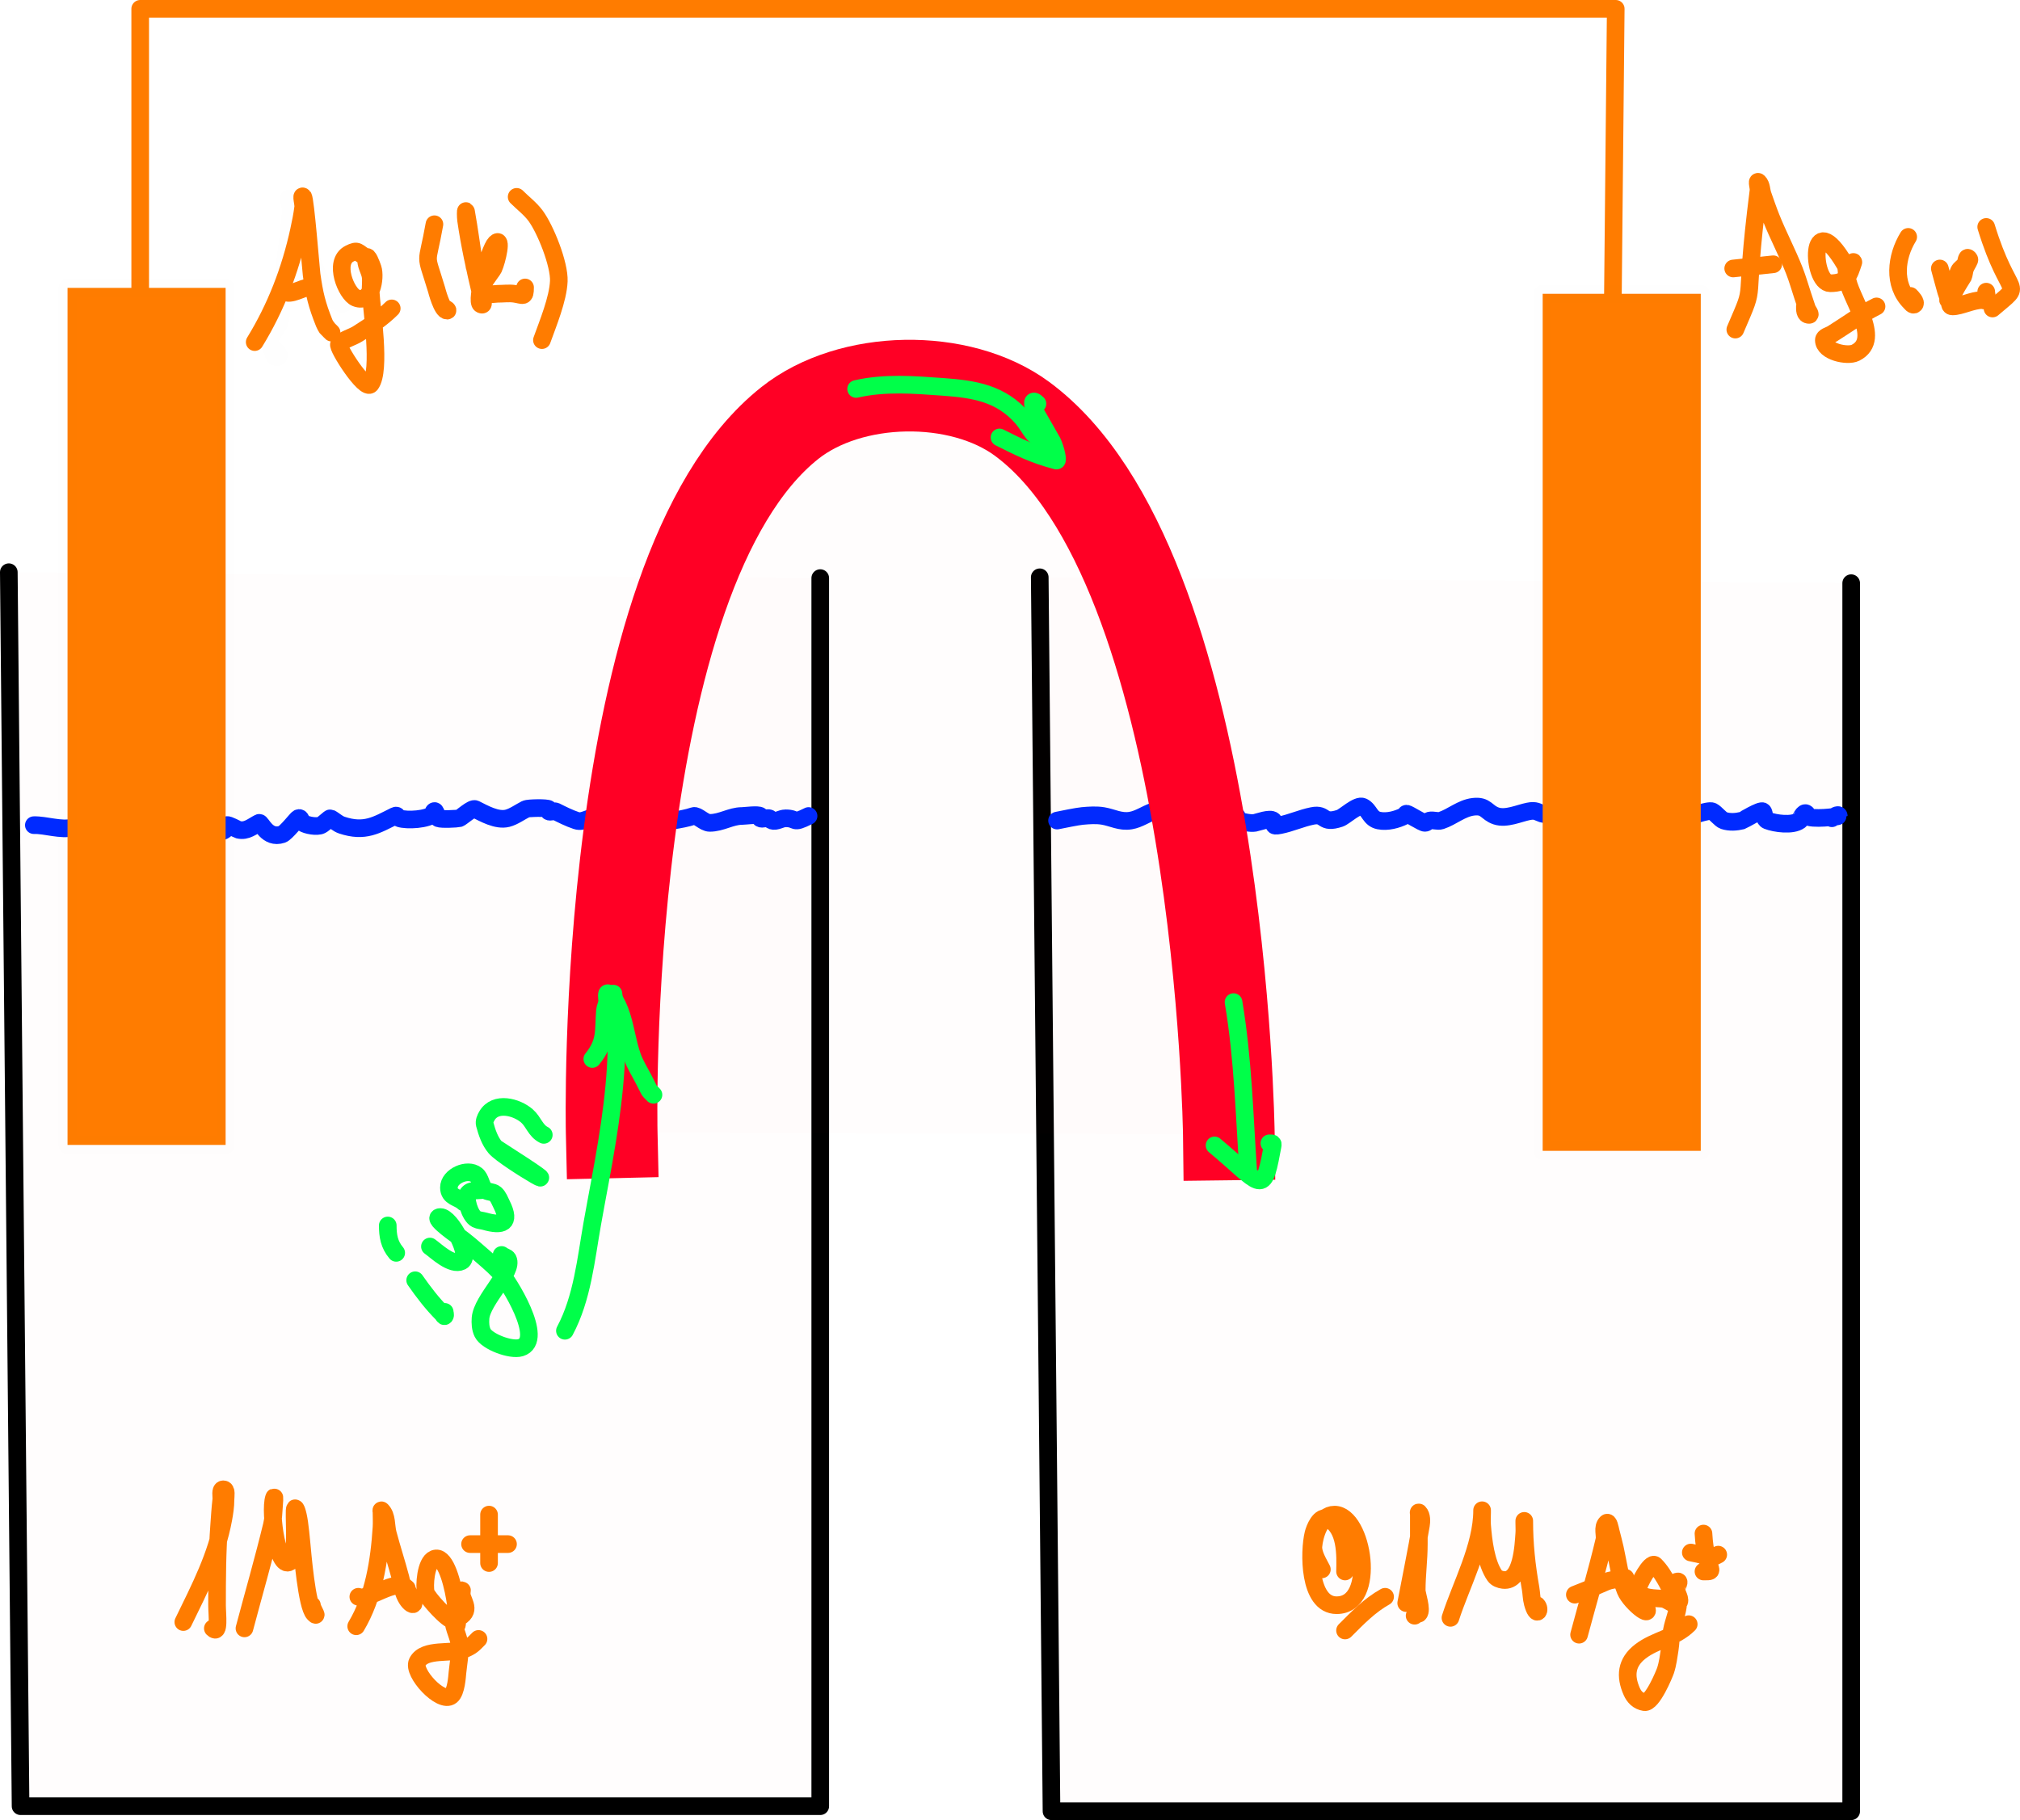 <?xml version="1.0" encoding="UTF-8" standalone="no"?>
<!-- Created with Inkscape (http://www.inkscape.org/) -->

<svg
   width="114.585mm"
   height="103.269mm"
   viewBox="0 0 114.585 103.269"
   version="1.1"
   id="svg32567"
   inkscape:version="1.2.2 (b0a8486541, 2022-12-01)"
   sodipodi:docname="derişim-elektrotu.svg"
   xmlns:inkscape="http://www.inkscape.org/namespaces/inkscape"
   xmlns:sodipodi="http://sodipodi.sourceforge.net/DTD/sodipodi-0.dtd"
   xmlns="http://www.w3.org/2000/svg"
   xmlns:svg="http://www.w3.org/2000/svg">
  <sodipodi:namedview
     id="namedview32569"
     pagecolor="#ffffff"
     bordercolor="#000000"
     borderopacity="0.25"
     inkscape:showpageshadow="2"
     inkscape:pageopacity="0.0"
     inkscape:pagecheckerboard="0"
     inkscape:deskcolor="#d1d1d1"
     inkscape:document-units="mm"
     showgrid="true"
     inkscape:zoom="0.72814814"
     inkscape:cx="390.71719"
     inkscape:cy="-82.400814"
     inkscape:window-width="1916"
     inkscape:window-height="1026"
     inkscape:window-x="0"
     inkscape:window-y="0"
     inkscape:window-maximized="1"
     inkscape:current-layer="layer1">
    <inkscape:grid
       type="xygrid"
       id="grid34870"
       spacingx="5"
       spacingy="5"
       empspacing="1"
       units="mm"
       originx="-35.289"
       originy="-48.141" />
  </sodipodi:namedview>
  <defs
     id="defs32564" />
  <g
     inkscape:label="Layer 1"
     inkscape:groupmode="layer"
     id="layer1"
     transform="translate(-35.289,-48.141)">
    <path
       style="fill:#ff0000;fill-opacity:0.01;stroke:#000000;stroke-width:1;stroke-linecap:round;stroke-linejoin:round;stroke-dasharray:none"
       d="m 35.789,80.607 0.667,70.015 H 81.818 V 80.941"
       id="path1505" />
    <path
       style="fill:#ff0000;fill-opacity:0.01;stroke:#000000;stroke-width:1;stroke-linecap:round;stroke-linejoin:round;stroke-dasharray:none"
       d="m 94.269,80.895 0.667,70.015 H 140.298 V 81.229"
       id="path1505-3" />
    <path
       style="fill:#ff0000;fill-opacity:0.01;stroke:#002aff;stroke-width:1;stroke-linecap:round;stroke-linejoin:round;stroke-dasharray:none;stroke-opacity:1"
       d="m 37.209,94.959 c 0.666,-0.019 1.529,0.303 2.217,0.131 0.06,-0.015 0.271,-0.191 0.392,-0.131 0.345,0.173 0.741,0.179 1.174,0.131 0.736,-0.082 0.333,-0.155 1.043,-0.391 0.082,-0.027 0.178,0.027 0.26,0 0.058,-0.019 0.069,-0.131 0.131,-0.131 0.043,0 -0.014,0.089 0,0.131 0.02,0.06 0.149,0.354 0.261,0.391 0.426,0.142 0.957,-0.087 1.304,-0.26 0.055,-0.028 0.069,-0.13 0.131,-0.13 0.097,0 0.165,0.111 0.26,0.13 0.128,0.026 0.264,-0.026 0.391,0 0.019,0.004 0.503,0.256 0.521,0.26 0.217,0.054 0.885,0.027 1.043,-0.131 0.031,-0.031 -0.043,-0.13 0,-0.13 0.106,0 0.56,0.477 0.782,0.521 0.281,0.056 0.884,0.059 1.043,-0.261 0.019,-0.039 -0.031,-0.1 0,-0.131 0.054,-0.054 0.583,0.243 0.652,0.261 0.467,0.117 0.799,-0.204 1.174,-0.391 0.121,-0.06 0.442,0.939 1.304,0.651 0.216,-0.072 0.84,-0.876 0.913,-0.912 0.163,-0.082 0.135,0.177 0.261,0.261 0.217,0.144 0.807,0.248 1.043,0.13 0.155,-0.077 0.482,-0.411 0.521,-0.391 0.217,0.109 0.402,0.308 0.652,0.391 1.295,0.431 1.961,-0.002 3,-0.521 0.168,-0.084 0.133,0.088 0.26,0.131 0.425,0.142 1.616,0.08 1.956,-0.26 0.031,-0.031 -0.031,-0.1 0,-0.13 0.123,-0.123 0.146,0.334 0.261,0.391 0.153,0.077 1.078,0.027 1.174,0 0.14,-0.04 0.734,-0.611 0.913,-0.521 0.49,0.245 1.227,0.671 1.826,0.521 0.353,-0.088 0.738,-0.369 1.043,-0.521 0.132,-0.066 1.214,-0.09 1.304,0 0.031,0.031 -0.031,0.1 0,0.131 0.06,0.06 0.312,-0.039 0.391,0 0.348,0.175 0.757,0.382 1.174,0.521 0.425,0.142 0.745,-0.273 1.174,-0.131 0.117,0.039 0.151,0.206 0.261,0.261 0.31,0.155 0.832,0.334 1.174,0.391 0.693,0.116 1.358,-0.322 1.956,-0.521 0.266,-0.089 0.638,0.046 0.913,0 0.413,-0.069 0.792,-0.134 1.173,-0.261 0.203,-0.068 0.592,0.391 0.913,0.391 0.659,0 1.204,-0.391 1.826,-0.391 0.161,0 0.937,-0.107 1.043,0 0.031,0.031 -0.031,0.1 0,0.131 0.082,0.083 0.413,-0.054 0.521,0 0.055,0.028 0.072,0.111 0.131,0.131 0.258,0.086 0.515,-0.131 0.782,-0.131 0.708,0 0.333,0.355 1.304,-0.131"
       id="path11266" />
    <path
       style="fill:#ff0000;fill-opacity:0.01;stroke:#002aff;stroke-width:1;stroke-linecap:round;stroke-linejoin:round;stroke-dasharray:none;stroke-opacity:1"
       d="m 95.251,94.699 c 0.328,-0.066 1.13,-0.233 1.435,-0.261 0.39,-0.035 0.788,-0.064 1.174,0 0.537,0.09 0.976,0.359 1.565,0.261 0.474,-0.079 0.862,-0.374 1.304,-0.521 0.409,-0.136 0.86,0.036 1.304,-0.131 0.273,-0.102 0.491,-0.391 0.783,-0.391 0.043,0 -0.019,0.091 0,0.13 0.091,0.182 0.626,1.173 0.913,1.173 0.188,0 0.954,-0.303 1.173,-0.391 0.146,-0.058 0.235,-0.26 0.392,-0.26 0.043,0 -0.031,0.099 0,0.13 0.031,0.031 0.1,-0.031 0.131,0 0.174,0.174 -0.277,0.125 0.131,0.261 0.233,0.078 0.663,0.172 0.913,0.13 0.148,-0.025 0.875,-0.299 1.044,-0.13 0.184,0.184 -0.155,0.369 0.391,0.26 0.613,-0.122 1.211,-0.398 1.826,-0.521 0.813,-0.163 0.504,0.484 1.565,0.131 0.267,-0.089 1,-0.805 1.304,-0.652 0.395,0.198 0.393,0.678 0.913,0.782 0.477,0.095 1.025,-0.057 1.434,-0.261 0.055,-0.027 0.069,-0.13 0.131,-0.13 0.106,0 0.894,0.521 1.043,0.521 0.097,0 0.167,-0.107 0.261,-0.13 0.2,-0.05 0.457,0.065 0.652,0 0.636,-0.212 1.149,-0.698 1.826,-0.782 0.742,-0.093 0.737,0.333 1.304,0.521 0.57,0.189 1.296,-0.155 1.826,-0.26 0.427,-0.085 0.502,0.037 0.782,0.13 0.234,0.078 0.542,-0.06 0.782,0 0.094,0.024 0.167,0.107 0.261,0.13 0.483,0.12 0.982,-0.147 1.435,-0.26 0.327,-0.082 0.712,0.066 1.043,0 0.135,-0.027 0.256,-0.104 0.391,-0.131 0.863,-0.173 1.21,0.727 1.826,0.521 0.323,-0.108 0.801,-0.577 1.174,-0.391 0.453,0.226 0.369,0.487 1.043,0.391 0.287,-0.041 1.473,-0.502 1.695,-0.391 0.202,0.101 0.462,0.458 0.652,0.521 0.33,0.11 0.706,0.084 1.043,0 0.043,-0.011 1.06,-0.636 1.173,-0.521 0.095,0.095 0.043,0.434 0.261,0.521 0.421,0.168 1.418,0.306 1.826,0 0.016,-0.012 0.218,-0.564 0.392,-0.391 0.031,0.031 -0.031,0.099 0,0.13 0.24,0.239 1.826,0.035 1.826,0 0,-0.138 -0.294,0.033 -0.392,0.131"
       id="path11268" />
    <path
       style="fill:#ff0000;fill-opacity:0.01;stroke:#ff0025;stroke-width:5.2;stroke-linecap:square;stroke-linejoin:round;stroke-dasharray:none;stroke-opacity:1"
       d="m 69.987,112.39 c 0,0 -0.726,-31.641 10.103,-40.246 3.439,-2.733 9.642,-2.845 13.177,-0.237 11.334,8.365 11.728,40.601 11.728,40.601"
       id="path11337"
       sodipodi:nodetypes="caac" />
    <path
       style="fill:#ff7c00;fill-opacity:0;stroke:#ff7c00;stroke-width:1;stroke-linecap:butt;stroke-linejoin:round;stroke-dasharray:none;stroke-opacity:1"
       d="M 43.242,67.097 V 48.641 l 83.7,-10e-7 -0.175,17.753"
       id="path12906" />
    <rect
       style="fill:#ff7c00;fill-opacity:1;stroke:#000000;stroke-width:1.024;stroke-linecap:round;stroke-linejoin:round;stroke-opacity:0.005"
       id="rect46835"
       width="8.967"
       height="48.627"
       x="122.798"
       y="64.811" />
    <rect
       style="fill:#ff7c00;fill-opacity:1;stroke:#000000;stroke-width:1.024;stroke-linecap:round;stroke-linejoin:round;stroke-opacity:0.005"
       id="rect46835-5"
       width="8.967"
       height="48.627"
       x="39.12"
       y="64.475" />
    <path
       style="fill:#ff7c00;fill-opacity:0;stroke:#000000;stroke-width:1;stroke-linecap:round;stroke-linejoin:round;stroke-opacity:0.005"
       d="m 50.574,67.551 c 0.159,0.279 0.199,0.997 0.478,0.837 0.279,-0.159 -0.497,-0.516 -0.478,-0.837 0.026,-0.445 0.498,-0.761 0.598,-1.195 0.144,-0.622 0.058,-1.277 0.12,-1.913 0.098,-0.999 0.245,-1.992 0.359,-2.989 0.045,-0.398 0.095,-0.796 0.12,-1.195 0.015,-0.239 0.034,-0.481 0,-0.718 -0.008,-0.056 -0.131,-0.175 -0.12,-0.12 0.158,0.791 0.542,1.521 0.837,2.272 0.232,0.589 0.881,2.337 1.315,2.989 0.224,0.336 1.076,1.057 1.076,0.478"
       id="path48982" />
    <path
       style="fill:#ff7c00;fill-opacity:0;stroke:#ff7c00;stroke-width:1;stroke-linecap:round;stroke-linejoin:round;stroke-opacity:1"
       d="m 49.737,67.551 c 1.2,-1.954 2.025,-4.097 2.511,-6.336 0.095,-0.435 0.184,-0.873 0.239,-1.315 0.025,-0.198 -0.141,-0.738 0,-0.598 0.124,0.123 0.445,4.193 0.478,4.423 0.159,1.111 0.292,1.685 0.718,2.75 0.121,0.301 0.581,0.7 0.359,0.478 -0.302,-0.302 -0.189,-0.138 -0.359,-0.478"
       id="path49835" />
    <path
       style="fill:#ff7c00;fill-opacity:0;stroke:#ff7c00;stroke-width:1;stroke-linecap:round;stroke-linejoin:round;stroke-opacity:1"
       d="m 51.411,64.682 c 0.352,0.269 1.029,-0.239 1.435,-0.239"
       id="path49839" />
    <path
       style="fill:#ff7c00;fill-opacity:0;stroke:#ff7c00;stroke-width:1;stroke-linecap:round;stroke-linejoin:round;stroke-opacity:1"
       d="m 56.076,62.769 c -0.543,-0.326 -0.466,-0.485 -0.957,-0.239 -0.944,0.471 -0.18,2.295 0.359,2.511 0.897,0.358 1.128,-1.158 0.956,-1.673 -0.073,-0.22 -0.302,-0.823 -0.359,-0.598 -0.089,0.357 0.194,0.711 0.239,1.076 0.035,0.277 -0.015,0.558 0,0.837 0.059,1.07 0.59,4.473 0,5.26 -0.313,0.418 -1.932,-2.134 -1.794,-2.272 0.29,-0.29 0.73,-0.378 1.076,-0.598 0.676,-0.43 1.346,-0.867 1.914,-1.435"
       id="path49843" />
    <path
       style="fill:#ff7c00;fill-opacity:0;stroke:#ff7c00;stroke-width:1;stroke-linecap:round;stroke-linejoin:round;stroke-opacity:1"
       d="m 59.932,60.864 c -0.445,2.521 -0.561,1.441 0.12,3.706 0.009,0.03 0.305,1.196 0.598,1.196 0.08,0 -0.04,-0.12 -0.12,-0.12"
       id="path49845" />
    <path
       style="fill:#ff7c00;fill-opacity:0;stroke:#ff7c00;stroke-width:1;stroke-linecap:round;stroke-linejoin:round;stroke-opacity:1"
       d="m 62.204,63.255 c -0.159,-1.036 -0.291,-2.077 -0.478,-3.108 -0.029,-0.157 -0.023,0.32 0,0.478 0.2,1.4 0.513,2.809 0.837,4.184 0.078,0.33 0.237,0.716 0,0.598 -0.322,-0.161 0.467,-3.097 0.837,-3.467 0.4,-0.4 0.088,0.977 -0.12,1.435 -0.064,0.142 -0.841,1.068 -0.718,1.315 0.123,0.245 0.765,0.119 0.957,0.119 0.319,0 0.641,-0.045 0.957,0 0.489,0.07 0.598,0.243 0.598,-0.359"
       id="path49847" />
    <path
       style="fill:#ff7c00;fill-opacity:0;stroke:#ff7c00;stroke-width:1;stroke-linecap:round;stroke-linejoin:round;stroke-opacity:1"
       d="m 64.596,59.31 c 0.359,0.359 0.775,0.668 1.076,1.076 0.564,0.765 1.354,2.747 1.315,3.706 -0.041,1.017 -0.625,2.42 -0.957,3.347"
       id="path49851" />
    <path
       style="fill:#ff7c00;fill-opacity:0;stroke:#ff7c00;stroke-width:1;stroke-linecap:round;stroke-linejoin:round;stroke-opacity:1"
       d="m 133.725,66.841 c 1.282,-2.991 0.408,-0.746 1.315,-7.89 0.02,-0.158 -0.113,-0.591 0,-0.478 0.178,0.178 0.155,0.48 0.239,0.718 0.155,0.44 0.305,0.882 0.479,1.315 0.404,1.011 0.918,1.975 1.315,2.989 0.184,0.469 0.319,0.956 0.479,1.435 0.08,0.239 0.159,0.478 0.239,0.718 0.04,0.12 0.246,0.359 0.12,0.359 -0.261,0 -0.239,-0.324 -0.239,-0.478"
       id="path49853" />
    <path
       style="fill:#ff7c00;fill-opacity:0;stroke:#ff7c00;stroke-width:1;stroke-linecap:round;stroke-linejoin:round;stroke-opacity:1"
       d="m 133.605,63.374 c 0.757,-0.08 1.515,-0.159 2.272,-0.239"
       id="path49855" />
    <path
       style="fill:#ff7c00;fill-opacity:0;stroke:#ff7c00;stroke-width:1;stroke-linecap:round;stroke-linejoin:round;stroke-opacity:1"
       d="m 140.063,63.853 c -0.04,-0.239 0.003,-0.508 -0.12,-0.717 -2.054,-3.49 -1.894,1.076 -0.837,1.076 0.963,0 1.07,-0.461 1.315,-1.196 0.018,-0.054 -0.097,0.068 -0.12,0.12 -0.099,0.232 -0.257,0.466 -0.239,0.717 0.081,1.135 2.06,3.513 0.478,4.304 -0.451,0.226 -1.794,-0.052 -1.794,-0.718 0,-0.199 0.31,-0.253 0.479,-0.359 0.828,-0.517 1.638,-1.117 2.511,-1.554"
       id="path49857" />
    <path
       style="fill:#ff7c00;fill-opacity:0;stroke:#ff7c00;stroke-width:1;stroke-linecap:round;stroke-linejoin:round;stroke-opacity:1"
       d="m 143.532,61.581 c -0.691,1.123 -0.882,2.705 0.12,3.706 0.023,0.023 0.151,0.208 0.239,0.12 0.119,-0.119 -0.162,-0.401 -0.239,-0.478"
       id="path49859" />
    <path
       style="fill:#ff7c00;fill-opacity:0;stroke:#ff7c00;stroke-width:1;stroke-linecap:round;stroke-linejoin:round;stroke-opacity:1"
       d="m 145.326,63.374 c 0.119,0.438 0.234,0.878 0.359,1.315 0.035,0.121 0.089,0.236 0.12,0.359 0.01,0.039 -0.04,0.12 0,0.12 0.403,0 0.358,-1.052 0.598,-1.629 0.069,-0.166 0.263,-0.251 0.359,-0.404 0.067,-0.107 0.05,-0.254 0.12,-0.359 0.031,-0.047 0.141,0.067 0.12,0.12 -0.066,0.165 -0.177,0.311 -0.239,0.478 -0.058,0.154 -0.053,0.328 -0.12,0.478 -0.007,0.016 -1.137,1.674 -0.598,1.674 0.466,0 1.126,-0.359 1.674,-0.359 0.08,0 0.193,0.065 0.239,0 0.092,-0.13 0,-0.319 0,-0.478"
       id="path49861" />
    <path
       style="fill:#ff7c00;fill-opacity:0;stroke:#ff7c00;stroke-width:1;stroke-linecap:round;stroke-linejoin:round;stroke-opacity:1"
       d="m 147.957,61.016 c 1.304,4.264 2.232,3.025 0.359,4.63"
       id="path49863" />
    <path
       style="fill:#ff7c00;fill-opacity:0;stroke:#ff7c00;stroke-width:1;stroke-linecap:round;stroke-linejoin:round;stroke-opacity:1"
       d="m 45.688,140.174 c 0.929,-1.912 1.888,-3.747 2.272,-5.858 0.065,-0.355 0.12,-0.715 0.12,-1.076 0,-0.203 0.084,-0.598 -0.12,-0.598 -0.203,0 -0.096,0.396 -0.12,0.598 -0.056,0.477 -0.084,0.956 -0.119,1.435 -0.113,1.523 -0.12,3.018 -0.12,4.543 0,0.509 0.154,1.708 -0.239,1.315"
       id="path49869" />
    <path
       style="fill:#ff7c00;fill-opacity:0;stroke:#ff7c00;stroke-width:1;stroke-linecap:round;stroke-linejoin:round;stroke-opacity:1"
       d="m 49.156,140.533 c 0.518,-1.953 1.08,-3.894 1.555,-5.858 0.085,-0.351 0.09,-0.716 0.12,-1.076 0.013,-0.159 0.05,-0.63 0,-0.479 -0.27,0.809 0.23,4.313 0.957,3.587 0.398,-0.398 0.129,-2.879 0.239,-2.989 0.029,-0.029 0.145,0.177 0.239,0.837 0.051,0.357 0.084,0.717 0.12,1.076 0.061,0.612 0.301,3.648 0.718,4.064 0.272,0.272 -0.12,-0.273 -0.12,-0.478"
       id="path49871" />
    <path
       style="fill:#ff7c00;fill-opacity:0;stroke:#ff7c00;stroke-width:1;stroke-linecap:round;stroke-linejoin:round;stroke-opacity:1"
       d="m 55.495,140.413 c 0.992,-1.663 1.315,-3.706 1.435,-5.619 0.017,-0.278 0,-0.558 0,-0.837 0,-0.04 -0.028,-0.148 0,-0.12 0.321,0.321 0.243,0.876 0.359,1.315 0.222,0.842 0.496,1.669 0.718,2.511 0.084,0.318 0.113,0.653 0.239,0.957 0.297,0.713 0.914,0.82 0.12,-0.239"
       id="path49875" />
    <path
       style="fill:#ff7c00;fill-opacity:0;stroke:#ff7c00;stroke-width:1;stroke-linecap:round;stroke-linejoin:round;stroke-opacity:1"
       d="m 55.615,138.739 c 0.539,0.259 2.129,-1.098 2.751,-0.478"
       id="path49877" />
    <path
       style="fill:#ff7c00;fill-opacity:0;stroke:#ff7c00;stroke-width:1;stroke-linecap:round;stroke-linejoin:round;stroke-opacity:1"
       d="m 60.997,140.055 c 0.558,1.771 0.054,-3.919 -1.076,-3.467 -0.494,0.198 -0.57,1.544 -0.478,1.913 0.07,0.28 1.3,1.647 1.555,1.554 1.139,-0.414 0.58,-0.924 0.478,-1.435 -0.016,-0.078 0.057,-0.296 0,-0.239 -0.26,0.259 -0.142,0.722 -0.239,1.076 -0.056,0.207 -0.252,0.384 -0.239,0.598 0.029,0.492 0.319,0.943 0.359,1.435 0.041,0.518 -0.068,1.037 -0.119,1.554 -0.022,0.223 -0.071,1.085 -0.359,1.315 -0.578,0.462 -2.211,-1.318 -1.914,-1.913 0.399,-0.797 1.953,-0.446 2.631,-0.718 0.463,-0.185 0.546,-0.307 0.837,-0.597"
       id="path49879" />
    <path
       style="fill:#ff7c00;fill-opacity:0;stroke:#ff7c00;stroke-width:1;stroke-linecap:round;stroke-linejoin:round;stroke-opacity:1"
       d="m 63.03,134.077 c 0,0.916 0,1.833 0,2.749"
       id="path49881" />
    <path
       style="fill:#ff7c00;fill-opacity:0;stroke:#ff7c00;stroke-width:1;stroke-linecap:round;stroke-linejoin:round;stroke-opacity:1"
       d="m 61.953,135.751 c 0.718,0 1.435,0 2.153,0"
       id="path49883" />
    <path
       style="fill:#ff7c00;fill-opacity:0;stroke:#ff7c00;stroke-width:1;stroke-linecap:round;stroke-linejoin:round;stroke-opacity:1"
       d="m 111.587,137.305 c 0.021,-0.936 0.072,-2.475 -0.957,-2.989 -0.477,-0.238 -0.776,0.592 -0.837,0.837 -0.251,1.004 -0.292,4.065 1.316,4.065 2.329,0 1.5,-5.14 -0.12,-5.14 -0.805,0 -1.145,1.179 -1.196,1.793 -0.037,0.442 0.304,0.965 0.479,1.315"
       id="path49891" />
    <path
       style="fill:#ff7c00;fill-opacity:0;stroke:#ff7c00;stroke-width:1;stroke-linecap:round;stroke-linejoin:round;stroke-opacity:1"
       d="m 113.859,138.739 c -0.879,0.489 -1.57,1.211 -2.273,1.913"
       id="path49895" />
    <path
       style="fill:#ff7c00;fill-opacity:0;stroke:#ff7c00;stroke-width:1;stroke-linecap:round;stroke-linejoin:round;stroke-opacity:1"
       d="m 115.056,139.098 c 0.279,-1.475 0.585,-2.944 0.837,-4.424 0.033,-0.193 0.053,-0.545 -0.12,-0.717 -0.028,-0.028 0,0.08 0,0.12 0,0.199 0,0.398 0,0.597 0,0.359 0,0.717 0,1.076 0,0.891 -0.12,1.739 -0.12,2.63 0,0.213 0.321,1.115 0.12,1.315 -0.028,0.028 -0.08,0 -0.12,0 -0.04,0.04 -0.08,0.08 -0.12,0.12"
       id="path49897" />
    <path
       style="fill:#ff7c00;fill-opacity:0;stroke:#ff7c00;stroke-width:1;stroke-linecap:round;stroke-linejoin:round;stroke-opacity:1"
       d="m 117.567,139.935 c 0.583,-1.829 1.794,-4.048 1.794,-6.097 0,-0.04 0,0.08 0,0.12 0,0.239 -0.018,0.479 0,0.717 0.066,0.856 0.213,2.15 0.718,2.87 0.102,0.146 0.301,0.217 0.478,0.239 1.071,0.133 1.148,-2 1.196,-2.63 0.015,-0.199 0,-0.398 0,-0.597 0,-0.04 0,-0.16 0,-0.12 0,1.318 0.13,2.528 0.359,3.825 0.049,0.278 0.045,0.565 0.12,0.837 0.243,0.892 0.465,0.345 0.239,0.119"
       id="path49899" />
    <path
       style="fill:#ff7c00;fill-opacity:0;stroke:#ff7c00;stroke-width:1;stroke-linecap:round;stroke-linejoin:round;stroke-opacity:1"
       d="m 124.863,140.891 c 0.478,-1.793 1.01,-3.573 1.435,-5.38 0.061,-0.26 -0.13,-0.707 0.12,-0.956 0.126,-0.126 0.196,0.305 0.239,0.478 0.08,0.319 0.168,0.636 0.239,0.956 0.207,0.933 0.239,1.492 0.598,2.391 0.291,0.726 1.842,1.926 0.957,0.598"
       id="path49901" />
    <path
       style="fill:#ff7c00;fill-opacity:0;stroke:#ff7c00;stroke-width:1;stroke-linecap:round;stroke-linejoin:round;stroke-opacity:1"
       d="m 124.623,138.62 c 2.379,-0.925 1.393,-0.711 2.87,-0.957"
       id="path49903" />
    <path
       style="fill:#ff7c00;fill-opacity:0;stroke:#ff7c00;stroke-width:1;stroke-linecap:round;stroke-linejoin:round;stroke-opacity:1"
       d="m 130.484,139.098 c -0.438,-0.717 -0.721,-1.558 -1.315,-2.152 -0.248,-0.248 -0.957,1.119 -0.957,1.315 0,0.642 1.088,0.535 1.435,0.598 0.286,0.052 0.614,0.425 0.837,0.239 0.217,-0.18 -0.12,-0.555 -0.12,-0.837 0,-0.023 0.331,-0.524 0,-0.359 -0.358,0.179 0.139,0.796 0.12,1.196 -0.025,0.531 -0.263,1.031 -0.359,1.554 -0.065,0.355 -0.063,0.719 -0.12,1.076 -0.064,0.401 -0.111,0.81 -0.239,1.196 -0.064,0.192 -0.752,1.868 -1.196,1.794 -0.358,-0.06 -0.58,-0.288 -0.718,-0.598 -0.391,-0.88 -0.318,-1.652 0.479,-2.272 0.868,-0.674 1.95,-0.753 2.751,-1.554"
       id="path49905" />
    <path
       style="fill:#ff7c00;fill-opacity:0;stroke:#ff7c00;stroke-width:1;stroke-linecap:round;stroke-linejoin:round;stroke-opacity:1"
       d="m 131.919,135.153 c 0.122,2.192 0.838,2.152 0,2.152"
       id="path49907" />
    <path
       style="fill:#ff7c00;fill-opacity:0;stroke:#ff7c00;stroke-width:1;stroke-linecap:round;stroke-linejoin:round;stroke-opacity:1"
       d="m 131.201,136.229 c 1.403,0.255 0.917,0.439 1.555,0.12"
       id="path49909" />
    <path
       style="fill:#ff7c00;fill-opacity:0;stroke:#00ff49;stroke-width:1;stroke-linecap:round;stroke-linejoin:round;stroke-opacity:1"
       d="m 67.334,123.647 c 0.991,-1.855 1.193,-4.062 1.555,-6.097 0.276,-1.555 0.586,-3.104 0.837,-4.663 0.437,-2.71 0.749,-5.633 0.359,-8.368"
       id="path50553" />
    <path
       style="fill:#ff7c00;fill-opacity:0;stroke:#00ff49;stroke-width:1;stroke-linecap:round;stroke-linejoin:round;stroke-opacity:1"
       d="m 68.888,108.226 c 0.798,-0.979 0.623,-1.62 0.718,-2.75 0.014,-0.164 0.099,-0.315 0.12,-0.478 0.02,-0.158 -0.039,-0.324 0,-0.478 0.028,-0.113 0.388,0.099 0.718,0.956 0.326,0.848 0.41,1.775 0.718,2.63 0.151,0.419 0.39,0.802 0.598,1.196 0.427,0.807 0.265,0.623 0.598,0.956"
       id="path50557" />
    <path
       style="fill:#ff7c00;fill-opacity:0;stroke:#00ff49;stroke-width:1;stroke-linecap:round;stroke-linejoin:round;stroke-opacity:1"
       d="m 58.84,120.78 c 0.478,0.685 0.967,1.325 1.555,1.913 0.04,0.04 0.08,0.16 0.12,0.12 0.056,-0.056 0,-0.16 0,-0.239"
       id="path50561" />
    <path
       style="fill:#ff7c00;fill-opacity:0;stroke:#00ff49;stroke-width:1;stroke-linecap:round;stroke-linejoin:round;stroke-opacity:1"
       d="m 57.764,119.226 c -0.399,-0.474 -0.479,-0.964 -0.479,-1.554"
       id="path50563" />
    <path
       style="fill:#ff7c00;fill-opacity:0;stroke:#00ff49;stroke-width:1;stroke-linecap:round;stroke-linejoin:round;stroke-opacity:1"
       d="m 59.677,118.867 c 0.346,0.242 1.234,1.116 1.794,0.837 0.566,-0.283 -0.609,-2.511 -1.196,-2.511 -0.36,0 0.096,0.379 0.359,0.598 0.306,0.255 0.643,0.471 0.957,0.718 0.245,0.192 0.484,0.391 0.718,0.597 0.444,0.392 0.908,0.765 1.315,1.196 0.48,0.509 2.596,3.884 1.196,4.304 -0.56,0.168 -1.905,-0.342 -2.153,-0.837 -0.126,-0.252 -0.141,-0.556 -0.12,-0.837 0.081,-1.055 1.896,-2.666 1.555,-3.348 -0.064,-0.129 -0.257,-0.137 -0.359,-0.239"
       id="path50567" />
    <path
       style="fill:#ff7c00;fill-opacity:0;stroke:#00ff49;stroke-width:1;stroke-linecap:round;stroke-linejoin:round;stroke-opacity:1"
       d="m 62.787,115.639 c -0.319,0.08 -0.768,-0.03 -0.957,0.239 -0.172,0.246 0.099,1.244 0.479,1.435 0.147,0.073 0.32,0.075 0.478,0.12 0.982,0.28 1.497,0.123 0.957,-0.956 -0.104,-0.208 -0.184,-0.445 -0.359,-0.598 -0.162,-0.141 -0.446,-0.087 -0.598,-0.239 -0.227,-0.227 -0.227,-0.636 -0.478,-0.837 -0.498,-0.398 -1.555,0.067 -1.555,0.717 0,0.568 0.542,0.541 0.837,0.837"
       id="path50569" />
    <path
       style="fill:#ff7c00;fill-opacity:0;stroke:#00ff49;stroke-width:1;stroke-linecap:round;stroke-linejoin:round;stroke-opacity:1"
       d="m 63.385,113.249 c 5.448,3.488 0.577,0.685 0,0 -0.31,-0.368 -0.474,-0.85 -0.598,-1.315 -0.042,-0.159 0.038,-0.336 0.12,-0.478 0.476,-0.833 1.69,-0.509 2.272,0 0.388,0.339 0.477,0.836 0.957,1.076"
       id="path50571" />
    <path
       style="fill:#ff7c00;fill-opacity:0;stroke:#00ff49;stroke-width:1;stroke-linecap:round;stroke-linejoin:round;stroke-opacity:1"
       d="m 83.853,70.21 c 1.638,-0.372 3.251,-0.238 4.904,-0.12 1.797,0.128 3.319,0.364 4.545,1.794 0.223,0.26 0.381,0.571 0.598,0.837 0.143,0.174 0.366,0.282 0.478,0.478 0.059,0.104 0,0.239 0,0.359"
       id="path50575" />
    <path
       style="fill:#ff7c00;fill-opacity:0;stroke:#00ff49;stroke-width:1;stroke-linecap:round;stroke-linejoin:round;stroke-opacity:1"
       d="m 91.986,72.96 c 1.07,0.534 1.909,0.971 3.229,1.315 0.1,0.026 -0.013,-0.587 -0.239,-1.076 -0.006,-0.012 -0.951,-1.661 -0.957,-1.673 -0.209,-0.501 -0.194,-0.792 0.12,-0.478"
       id="path50577" />
    <path
       style="fill:#ff7c00;fill-opacity:0;stroke:#00ff49;stroke-width:1;stroke-linecap:round;stroke-linejoin:round;stroke-opacity:1"
       d="m 105.262,104.999 c 0.54,3.207 0.617,6.433 0.837,9.684"
       id="path50579" />
    <path
       style="fill:#ff7c00;fill-opacity:0;stroke:#00ff49;stroke-width:1;stroke-linecap:round;stroke-linejoin:round;stroke-opacity:1"
       d="m 104.185,113.129 c 2.587,2.155 2.756,2.962 3.229,0.359 0.094,-0.518 0.136,-0.478 -0.12,-0.478"
       id="path50581" />
  </g>
</svg>
